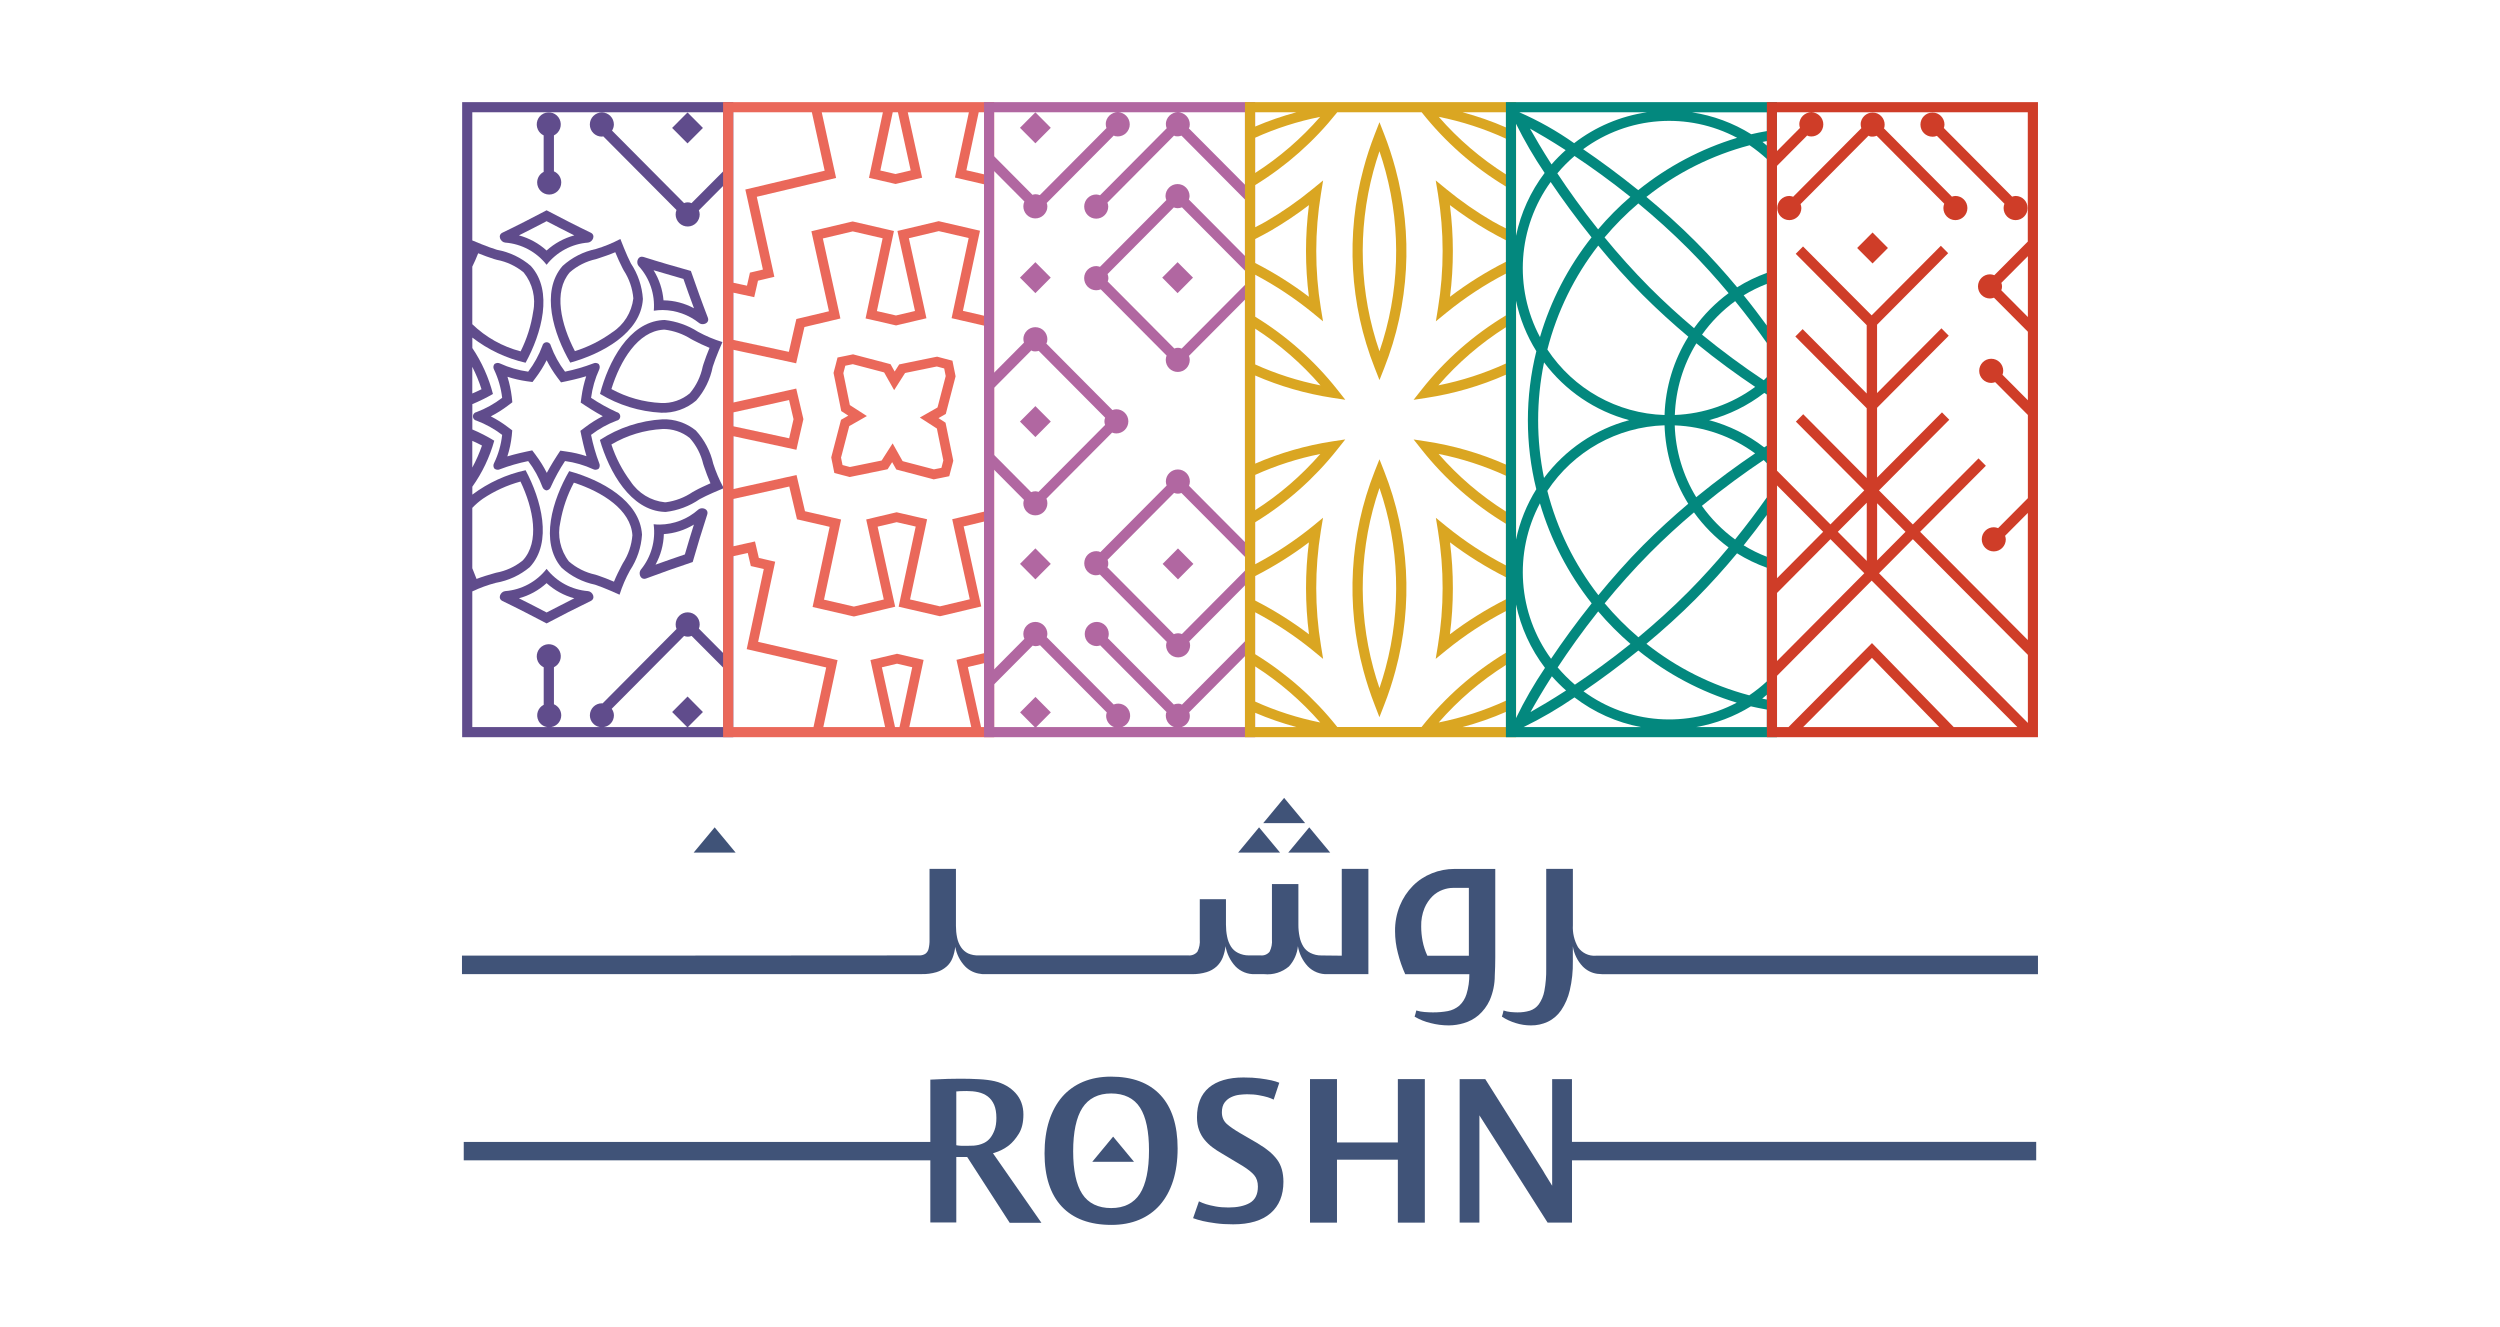 <svg width="633" height="336" viewBox="0 0 633 336" fill="none" xmlns="http://www.w3.org/2000/svg">
<g clip-path="url(#clip0_176_848)">
<path d="M362.55 221.125C360.744 221.843 359.106 222.919 357.738 224.299C356.324 225.735 355.214 227.429 354.451 229.291C353.61 231.355 353.195 233.565 353.228 235.808C353.228 237.67 353.475 239.521 353.946 241.327C354.406 243.167 355.023 244.95 355.797 246.666H372.04C372.051 248.394 371.815 250.099 371.311 251.737C370.963 252.858 370.335 253.868 369.471 254.653C368.641 255.337 367.654 255.809 366.599 256.01C365.343 256.235 364.053 256.347 362.774 256.336C362.18 256.336 361.496 256.302 360.722 256.246C360.004 256.19 359.286 256.067 358.602 255.853C358.489 256.381 358.355 256.908 358.175 257.413C359.432 258.153 360.789 258.703 362.213 259.039C363.717 259.432 365.276 259.634 366.835 259.634C368.125 259.622 369.393 259.432 370.626 259.062C371.984 258.669 373.251 257.996 374.328 257.087C375.551 256.033 376.527 254.72 377.2 253.251C378.041 251.288 378.479 249.168 378.479 247.037C378.523 246.307 378.546 245.567 378.568 244.816C378.591 244.053 378.602 243.268 378.602 242.471V220.014H368.271C366.308 220.014 364.356 220.384 362.539 221.125M371.916 241.989H361.406C360.856 240.811 360.452 239.566 360.206 238.298C359.97 237.076 359.847 235.842 359.847 234.608C359.802 233.004 360.082 231.4 360.688 229.919C361.159 228.797 361.855 227.777 362.718 226.913C363.459 226.195 364.345 225.645 365.309 225.297C366.128 224.995 366.981 224.826 367.845 224.815H371.916V241.989Z" fill="#405378"/>
<path d="M318.793 209.481L313.498 215.875H324.11L318.793 209.481Z" fill="#405378"/>
<path d="M336.807 215.875L331.502 209.481L326.185 215.875H336.807Z" fill="#405378"/>
<path d="M180.954 209.481L175.637 215.875H186.26L180.954 209.481Z" fill="#405378"/>
<path d="M325.141 202.022L319.846 208.416H330.458L325.141 202.022Z" fill="#405378"/>
<path d="M339.735 220.003V241.978L334.541 241.921C333.588 241.933 332.646 241.708 331.793 241.282C331.064 240.923 330.436 240.362 330.01 239.667C329.55 238.904 329.224 238.074 329.056 237.199C328.843 236.178 328.742 235.146 328.753 234.103V223.839H322.057V237.827C322.157 238.915 321.944 240.003 321.462 240.979C320.912 241.652 320.06 242 319.196 241.91H316.212C315.259 241.921 314.317 241.697 313.464 241.271C312.724 240.912 312.107 240.351 311.669 239.656C311.209 238.893 310.884 238.063 310.716 237.188C310.503 236.167 310.413 235.135 310.413 234.092V227.676H303.784V237.816C303.885 238.904 303.671 240.003 303.189 240.968C302.617 241.652 301.742 242 300.867 241.91H247.899C246.946 241.955 245.992 241.787 245.117 241.405C244.399 241.047 243.782 240.508 243.334 239.835C242.851 239.106 242.515 238.287 242.346 237.435C242.133 236.436 242.044 235.438 242.044 234.417V219.992H235.358V237.928C235.381 238.713 235.302 239.499 235.111 240.273C234.999 240.744 234.73 241.17 234.337 241.473C233.934 241.742 233.451 241.888 232.969 241.91C232.408 241.944 116.971 241.966 116.971 241.966V246.644H233.328C234.607 246.678 235.897 246.509 237.119 246.15C238.05 245.87 238.925 245.388 239.654 244.748C240.339 244.154 240.855 243.402 241.18 242.561C241.528 241.663 241.763 240.71 241.864 239.745C242.201 241.607 243.076 243.335 244.377 244.703C245.42 245.758 246.789 246.42 248.258 246.577C248.494 246.633 248.729 246.655 248.976 246.655H301.753C303.032 246.678 304.3 246.509 305.522 246.139C306.464 245.859 307.328 245.365 308.057 244.703C308.719 244.075 309.235 243.324 309.583 242.482C309.953 241.551 310.2 240.564 310.301 239.577C310.626 241.473 311.49 243.223 312.78 244.647C314.092 246.016 315.932 246.745 317.828 246.655H320.093C322.359 246.891 324.614 246.184 326.364 244.703C327.643 243.29 328.45 241.484 328.63 239.577C328.955 241.473 329.808 243.223 331.109 244.647C332.421 246.016 334.261 246.745 336.145 246.655H346.477V219.992H339.724L339.735 220.003Z" fill="#405378"/>
<path d="M404.043 241.989C402.282 242.113 400.588 241.305 399.568 239.858C398.592 238.153 398.143 236.201 398.255 234.238V220.003H391.502V245.287C391.536 247.183 391.379 249.067 391.031 250.929C390.807 252.141 390.325 253.285 389.618 254.295C389.057 255.057 388.261 255.618 387.352 255.91C386.331 256.213 385.277 256.347 384.222 256.336C383.74 256.336 383.168 256.303 382.517 256.246C381.889 256.19 381.283 256.056 380.689 255.854C380.599 256.381 380.453 256.908 380.274 257.413C381.362 258.12 382.54 258.669 383.774 259.04C385.008 259.432 386.32 259.634 387.621 259.634C389.102 259.657 390.571 259.331 391.917 258.703C393.275 258.052 394.43 257.043 395.283 255.798C396.315 254.261 397.055 252.556 397.47 250.75C398.031 248.349 398.289 245.893 398.244 243.425V239.589C398.536 241.485 399.388 243.257 400.701 244.659C401.688 245.691 402.989 246.364 404.402 246.566C404.84 246.622 405.277 246.656 405.715 246.667H516.014V241.978H404.043V241.989Z" fill="#405378"/>
<path d="M294.271 70.298L298.164 66.383L302.067 70.298L298.164 74.224L294.271 70.298Z" fill="#B167A1"/>
<path d="M258.253 70.298L262.156 66.383L266.049 70.298L262.156 74.224L258.253 70.298Z" fill="#B167A1"/>
<path d="M258.253 32.36L262.156 28.434L266.06 32.36L262.156 36.286L258.253 32.36Z" fill="#B167A1"/>
<path d="M258.253 106.742L262.156 102.827L266.06 106.742L262.156 110.668L258.253 106.742Z" fill="#B167A1"/>
<path d="M294.373 142.783L298.265 138.857L302.169 142.783L298.265 146.698L294.373 142.783Z" fill="#B167A1"/>
<path d="M258.264 142.773L262.156 138.847L266.06 142.773L262.156 146.699L258.264 142.773Z" fill="#B167A1"/>
<path d="M454.028 49.815C453.725 49.703 453.389 49.624 453.052 49.613C451.369 49.613 450.012 50.981 450.012 52.675C450.012 54.369 451.369 55.737 453.052 55.737C454.735 55.737 456.103 54.369 456.103 52.675C456.092 52.339 456.025 51.991 455.901 51.666L473.097 34.368C473.232 34.447 473.378 34.503 473.524 34.548C474.073 34.66 474.657 34.593 475.173 34.38L492.279 51.576C492.144 51.935 492.066 52.305 492.066 52.675C492.066 54.369 493.423 55.737 495.106 55.737C496.788 55.737 498.146 54.369 498.146 52.675C498.146 50.981 496.788 49.613 495.106 49.613C494.803 49.624 494.5 49.691 494.22 49.792L477.001 32.484C477.057 32.394 477.091 32.293 477.136 32.192C477.472 30.532 476.429 28.906 474.78 28.558C473.131 28.21 471.516 29.276 471.168 30.925C471.078 31.441 471.123 31.957 471.291 32.45L454.028 49.815Z" fill="#CF3D28"/>
<path d="M489.306 34.627C489.688 34.627 490.069 34.548 490.428 34.402L507.523 51.587C507.388 51.935 507.31 52.305 507.31 52.675C507.31 54.369 508.667 55.737 510.35 55.737C512.032 55.737 513.39 54.369 513.39 52.675C513.39 50.981 512.032 49.613 510.35 49.613C510.047 49.635 509.744 49.691 509.464 49.792L492.178 32.417C492.268 32.136 492.335 31.856 492.346 31.553C492.346 29.859 490.989 28.491 489.306 28.491C487.612 28.491 486.255 29.859 486.255 31.553C486.255 33.247 487.612 34.615 489.306 34.615V34.627Z" fill="#CF3D28"/>
<path d="M470.226 62.793L474.129 58.867L478.022 62.793L474.129 66.708L470.226 62.793Z" fill="#CF3D28"/>
<path d="M138.395 124.174C138.889 124.107 139.304 123.759 139.461 123.288C140.482 121.011 141.682 118.824 143.062 116.737C145.53 117.074 147.941 117.769 150.207 118.812C150.387 118.902 150.589 118.947 150.802 118.947C151.082 118.947 151.363 118.846 151.587 118.678C151.89 118.274 151.935 117.747 151.722 117.287C150.835 114.954 150.151 112.553 149.658 110.108C151.643 108.582 153.83 107.371 156.164 106.496C156.758 106.384 157.14 105.812 157.027 105.217C156.949 104.78 156.601 104.432 156.164 104.353C153.898 103.321 151.722 102.11 149.658 100.73C149.983 98.251 150.678 95.828 151.722 93.551C151.935 93.091 151.89 92.564 151.587 92.16C151.363 91.992 151.082 91.891 150.802 91.891C150.589 91.891 150.398 91.947 150.207 92.025C147.885 92.912 145.496 93.607 143.062 94.101C141.547 92.104 140.336 89.906 139.472 87.55C139.36 86.955 138.788 86.563 138.205 86.675C137.756 86.753 137.42 87.112 137.33 87.55C136.466 89.906 135.255 92.104 133.74 94.101C131.261 93.764 128.861 93.069 126.595 92.025C126.404 91.947 126.202 91.891 126 91.891C125.72 91.891 125.439 91.992 125.204 92.16C124.89 92.553 124.834 93.102 125.081 93.551C126.157 95.817 126.864 98.24 127.145 100.73C125.159 102.256 122.972 103.467 120.627 104.353C120.044 104.465 119.651 105.038 119.764 105.632C119.842 106.07 120.19 106.417 120.627 106.496C122.972 107.371 125.159 108.593 127.145 110.108C126.875 112.609 126.18 115.043 125.081 117.298C124.845 117.747 124.89 118.285 125.204 118.678C125.439 118.857 125.72 118.947 126.012 118.947C126.213 118.947 126.404 118.902 126.595 118.812C128.917 117.937 131.306 117.242 133.74 116.748C135.255 118.734 136.466 120.944 137.341 123.299C137.509 123.77 137.913 124.107 138.407 124.185M135.692 115.268L134.761 114.034L133.258 114.348C132.899 114.426 130.656 114.898 128.457 115.559C129.018 113.854 129.388 112.116 129.579 110.332L129.702 108.975L128.614 108.156C127.257 107.113 125.798 106.204 124.273 105.419C125.798 104.645 127.257 103.725 128.614 102.693L129.724 101.852L129.579 100.472C129.366 98.756 129.007 97.051 128.491 95.402C130.095 95.918 131.732 96.299 133.404 96.535L134.828 96.726L135.692 95.581C136.724 94.202 137.633 92.743 138.407 91.207C139.181 92.743 140.089 94.202 141.121 95.581L142.052 96.815L143.555 96.501C143.914 96.423 146.214 95.94 148.424 95.267C147.885 96.939 147.481 98.655 147.246 100.394L147.033 101.93L148.323 102.783C148.626 102.985 150.589 104.275 152.63 105.374C151.071 106.159 149.59 107.09 148.188 108.156L146.954 109.087L147.268 110.613C147.347 110.972 147.829 113.282 148.491 115.503C146.831 114.954 145.126 114.561 143.398 114.325L141.873 114.101L141.02 115.402C140.818 115.705 139.54 117.679 138.452 119.732C137.666 118.162 136.735 116.67 135.681 115.268" fill="#604C8C"/>
<path d="M144.376 91.823C152.397 89.603 162.279 84.319 162.784 75.693C162.571 72.474 161.528 69.367 159.733 66.686C158.667 64.655 157.074 60.505 157.074 60.505C155.089 61.559 153.014 62.412 150.871 63.051C147.73 63.702 144.814 65.194 142.436 67.347C136.793 73.876 140.181 84.588 144.388 91.812M150.927 65.609L151.612 65.384C152.913 64.958 154.349 64.476 155.784 63.859C156.334 65.183 157.018 66.753 157.59 67.83L157.916 68.447C159.307 70.578 160.148 73.012 160.361 75.547C159.935 79.103 157.949 82.289 154.943 84.196C152.094 86.26 148.919 87.853 145.565 88.907C142.043 82.154 140.069 73.82 144.275 68.951C146.171 67.291 148.459 66.147 150.927 65.609Z" fill="#604C8C"/>
<path d="M168.29 81.021C168.111 81.021 167.931 81.032 167.763 81.043C159.182 81.638 154.044 91.632 151.924 99.731C156.613 102.569 161.93 104.207 167.404 104.499C170.634 104.622 173.809 103.523 176.277 101.414C178.397 98.991 179.844 96.041 180.461 92.878C181.134 90.668 182.917 86.607 182.917 86.607C180.775 85.957 178.711 85.082 176.737 84.005C174.19 82.367 171.296 81.358 168.29 81.021ZM178.128 92.16L177.926 92.822C177.421 95.312 176.299 97.645 174.661 99.586C172.631 101.279 170.04 102.166 167.404 102.042C162.984 101.829 158.688 100.629 154.807 98.509C157.073 91.229 161.526 83.938 167.92 83.478C168.043 83.466 168.167 83.466 168.29 83.466C170.668 83.758 172.956 84.566 174.976 85.844L175.626 86.192C176.838 86.82 178.206 87.493 179.653 88.077C179.115 89.4 178.487 91.004 178.128 92.16Z" fill="#604C8C"/>
<path d="M148.896 61.425C150.074 61.29 150.904 59.551 149.569 58.912C145.811 57.106 142.099 55.188 138.397 53.247C134.706 55.188 130.993 57.106 127.224 58.912C125.901 59.551 126.72 61.301 127.909 61.425C132.037 61.739 135.839 63.78 138.397 67.044C140.966 63.78 144.768 61.739 148.896 61.425ZM131.397 59.596C133.876 58.362 136.254 57.128 138.397 56.007C140.461 57.083 142.873 58.328 145.408 59.596C142.805 60.303 140.405 61.615 138.397 63.432C136.4 61.615 134 60.303 131.397 59.596Z" fill="#604C8C"/>
<path d="M149.569 152.173C150.904 151.533 150.085 149.795 148.896 149.671C144.768 149.346 140.966 147.315 138.397 144.04C135.839 147.315 132.037 149.346 127.909 149.671C126.72 149.795 125.901 151.533 127.224 152.173C130.993 153.99 134.706 155.908 138.397 157.849C142.099 155.897 145.811 153.99 149.569 152.173ZM138.397 147.652C140.405 149.469 142.805 150.793 145.408 151.488C142.929 152.733 140.551 153.956 138.397 155.078C136.333 153.99 133.921 152.745 131.397 151.488C134 150.793 136.4 149.469 138.397 147.652Z" fill="#604C8C"/>
<path d="M162.256 144.241C161.617 145.072 162.066 146.563 163.109 146.563C163.277 146.563 163.434 146.53 163.591 146.474C167.495 145.004 171.443 143.636 175.392 142.301C176.558 138.274 177.759 134.258 179.071 130.276C179.396 129.289 178.589 128.694 177.77 128.694C177.422 128.694 177.074 128.807 176.805 129.031C174.102 131.431 170.647 132.777 167.046 132.822C166.53 132.822 166.014 132.8 165.498 132.733C166.059 136.861 164.881 141.033 162.256 144.241ZM168.089 135.234C170.782 135.055 173.384 134.224 175.695 132.822C174.853 135.481 174.091 138.05 173.406 140.383C171.208 141.134 168.639 142.009 165.981 142.974C167.282 140.596 168.011 137.949 168.089 135.234Z" fill="#604C8C"/>
<path d="M165.541 78.677C166.293 78.553 167.056 78.497 167.818 78.497C171.161 78.542 174.403 79.709 177.028 81.795C177.286 81.986 177.6 82.087 177.925 82.076C178.778 82.076 179.619 81.436 179.226 80.427C177.712 76.523 176.31 72.563 174.93 68.604C170.914 67.482 166.899 66.327 162.928 65.059C162.793 65.014 162.647 64.992 162.501 64.992C161.413 64.992 161.01 66.551 161.705 67.359C164.498 70.421 165.889 74.526 165.541 78.677ZM173.046 70.623C173.809 72.821 174.717 75.39 175.715 78.049C173.337 76.77 170.69 76.074 167.998 76.041C167.774 73.337 166.921 70.724 165.485 68.424C168.144 69.221 170.713 69.961 173.046 70.623Z" fill="#604C8C"/>
<path d="M142.22 143.771C144.609 145.913 147.526 147.394 150.666 148.044C152.843 148.74 156.87 150.579 156.87 150.579C157.543 148.437 158.44 146.362 159.528 144.399C161.3 141.707 162.355 138.611 162.557 135.38C162.041 126.765 152.147 121.493 144.115 119.294C139.931 126.518 136.566 137.253 142.22 143.771ZM160.123 135.526C159.921 138.05 159.091 140.484 157.711 142.604L157.363 143.255C156.735 144.466 156.039 145.835 155.456 147.282C154.144 146.721 152.551 146.081 151.407 145.711L150.734 145.498C148.266 144.971 145.966 143.815 144.048 142.155C141.861 139.317 141.076 135.649 141.883 132.172C142.489 128.683 143.644 125.318 145.305 122.211C152.517 124.544 159.73 129.098 160.123 135.537V135.526Z" fill="#604C8C"/>
<path d="M170.175 32.394L174.078 28.468L177.982 32.394L174.078 36.309L170.175 32.394Z" fill="#604C8C"/>
<path d="M185.666 25.855H117.016V186.665H185.666V25.855ZM119.585 67.516C120.089 66.461 120.617 65.339 121.077 64.128C122.4 64.655 124.004 65.261 125.16 65.609L125.833 65.799C128.312 66.27 130.645 67.37 132.597 68.985C134.84 71.767 135.726 75.424 134.997 78.923C134.481 82.423 133.404 85.811 131.823 88.963C127.224 87.763 123.006 85.396 119.585 82.087V67.516ZM119.585 92.878C120.516 94.706 121.301 96.602 121.918 98.554C121.144 98.957 120.359 99.294 119.585 99.63V92.878ZM119.585 128.594C120.392 127.741 121.29 126.967 122.254 126.283C125.171 124.331 128.401 122.85 131.789 121.93C135.064 128.807 136.736 137.197 132.361 141.908C130.398 143.501 128.076 144.567 125.597 145.016L124.89 145.218C123.578 145.588 122.12 146.025 120.661 146.586C120.336 145.7 119.955 144.758 119.585 143.871V128.594ZM119.585 111.622C120.403 111.992 121.222 112.362 122.041 112.811C121.379 114.729 120.561 116.591 119.585 118.386V111.622ZM119.585 149.749C121.503 148.841 123.499 148.112 125.552 147.573C128.715 147.024 131.677 145.655 134.145 143.591C140.011 137.276 137.016 126.44 133.079 119.059C128.199 120.125 123.6 122.233 119.596 125.24V123.232C122.109 119.709 123.982 115.761 125.148 111.588C123.365 110.5 121.514 109.547 119.596 108.739V102.323C121.391 101.582 123.129 100.73 124.812 99.754C123.746 95.603 121.985 91.677 119.596 88.122V85.474C123.578 88.548 128.188 90.724 133.079 91.846C137.095 84.51 140.202 73.696 134.391 67.325C131.957 65.227 129.007 63.825 125.844 63.253C123.656 62.614 119.641 60.897 119.585 60.875V28.434H183.097V43.398L175.099 51.43C174.493 51.172 173.809 51.161 173.203 51.419L154.964 33.067C155.256 32.618 155.424 32.08 155.435 31.53C155.435 29.837 154.078 28.468 152.395 28.468C150.701 28.468 149.344 29.837 149.344 31.53C149.344 33.224 150.701 34.593 152.395 34.593C152.507 34.57 152.631 34.548 152.743 34.525L171.285 53.169C170.668 54.739 171.431 56.511 173.001 57.139C174.561 57.756 176.333 56.994 176.95 55.412C177.084 55.053 177.163 54.672 177.163 54.29C177.152 53.931 177.084 53.584 176.95 53.258L183.097 47.078V123.31C182.087 121.426 181.257 119.451 180.595 117.41C179.889 114.269 178.363 111.364 176.187 108.997C173.798 107.068 170.803 106.069 167.752 106.17C162.098 106.496 156.635 108.302 151.89 111.397C154.224 119.429 159.653 129.267 168.245 129.614C168.357 129.614 168.458 129.626 168.559 129.626C171.644 129.267 174.594 128.156 177.152 126.395C178.946 125.397 182.413 123.95 183.108 123.669V165.353L176.961 159.183C177.084 158.847 177.152 158.499 177.163 158.14C177.185 156.457 175.839 155.066 174.157 155.044C172.474 155.021 171.094 156.379 171.072 158.073C171.072 158.488 171.139 158.891 171.296 159.262L152.563 178.107C152.507 178.107 152.451 178.073 152.395 178.073C150.713 178.073 149.355 179.441 149.355 181.135C149.367 182.594 150.41 183.839 151.846 184.085H139.607C141.043 183.839 142.098 182.594 142.109 181.135C142.109 179.901 141.38 178.802 140.258 178.32V168.942C141.772 168.213 142.423 166.385 141.705 164.859C140.976 163.333 139.159 162.683 137.644 163.412C136.13 164.141 135.48 165.97 136.197 167.495C136.512 168.134 137.027 168.65 137.667 168.953V178.454C136.197 179.195 135.592 180.989 136.332 182.47C136.758 183.334 137.566 183.928 138.508 184.085H119.585V149.749ZM179.889 122.368C178.576 122.951 177.028 123.658 175.974 124.252L175.368 124.589C173.327 125.969 171.005 126.855 168.559 127.18C168.492 127.18 168.413 127.18 168.346 127.18C164.801 126.821 161.605 124.869 159.653 121.886C157.544 119.048 155.906 115.896 154.807 112.542C158.744 110.208 163.186 108.874 167.752 108.627C170.242 108.537 172.676 109.333 174.628 110.893C176.31 112.766 177.488 115.054 178.06 117.511L178.296 118.218C178.745 119.519 179.261 120.955 179.889 122.379M174.19 184.085L177.982 180.283L174.089 176.357L170.186 180.283L173.977 184.085H152.956C154.392 183.839 155.435 182.605 155.446 181.135C155.435 180.53 155.244 179.946 154.885 179.464L173.214 161.023C173.82 161.281 174.516 161.27 175.11 161.012L183.108 169.043V184.085H174.19Z" fill="#604C8C"/>
<path d="M137.656 34.279V43.522C136.657 44.026 136.018 45.058 136.007 46.191C136.007 47.885 137.375 49.265 139.058 49.265C140.74 49.265 142.109 47.896 142.109 46.203C142.109 44.969 141.38 43.858 140.258 43.387V34.279C141.772 33.55 142.412 31.721 141.694 30.195C140.976 28.67 139.159 28.019 137.633 28.748C136.119 29.466 135.48 31.295 136.197 32.82C136.5 33.46 137.016 33.987 137.656 34.279Z" fill="#604C8C"/>
<path d="M251.724 167.316V25.855H183.086V186.665H251.724V167.316ZM249.167 184.085H248.404L245.14 169.234L245.072 168.897L245.398 168.808L249.167 167.921V184.085ZM244.848 166.429L242.178 167.069L242.773 169.761L245.914 184.085H230.243L233.283 169.783L233.855 167.091L231.185 166.474L227.125 165.532L223.064 166.497L220.394 167.125L220.978 169.817L224.107 184.085H208.47L211.499 169.851L212.071 167.147L209.401 166.53L191.959 162.515L195.705 144.915L196.277 142.223L193.608 141.606L192.138 141.269L191.79 139.777L191.162 137.096L188.481 137.691L185.654 138.319V126.339L199.508 123.265L199.844 123.187L199.923 123.523L201.448 130.007L201.796 131.488L203.277 131.824L209.727 133.316L210.063 133.395L209.996 133.731L206.249 151.331L205.745 153.687L208.089 154.225L215.661 155.975L216.21 156.098L216.76 155.975L224.32 154.18L226.665 153.619L226.138 151.264L222.29 133.686L222.212 133.361L222.548 133.271L227.035 132.217L231.522 133.249L231.858 133.327L231.78 133.664L228.033 151.252L227.54 153.619L229.873 154.158L237.445 155.908L237.994 156.031L238.555 155.908L246.104 154.113L248.449 153.552L247.922 151.196L244.074 133.619L243.996 133.282L244.332 133.215L249.178 132.06V165.386L244.848 166.407V166.429ZM227.753 184.085H226.609L223.367 169.301L223.288 168.965L223.625 168.886L227.125 168.045L230.636 168.864L230.972 168.931L230.905 169.267L227.753 184.085ZM185.654 140.832L189.008 140.091L189.334 140.013L189.412 140.349L189.76 141.83L190.108 143.322L191.588 143.658L193.058 143.995L193.394 144.073L193.316 144.41L189.569 161.999L189.065 164.365L191.409 164.904L208.852 168.92L209.188 168.998L209.121 169.335L205.98 184.085H185.654V140.832ZM198.969 113.304L201.65 113.888L202.256 111.196L203.423 106.125L202.234 101.066L201.605 98.385L198.924 98.98L185.666 101.919V88.559L198.902 91.408L201.583 91.992L202.2 89.299L203.681 82.805L210.119 81.279L212.789 80.64L212.206 77.948L208.347 60.381L215.919 58.587L223.479 60.336L219.733 77.925L219.16 80.629L221.841 81.234L226.878 82.401L231.903 81.212L234.573 80.584L233.99 77.891L230.131 60.314L237.691 58.519L245.263 60.269L241.517 77.869L240.944 80.561L243.614 81.178L249.178 82.457V129.547L243.76 130.837L241.101 131.465L241.685 134.157L245.544 151.735L237.983 153.53L230.423 151.78L234.169 134.18L234.741 131.476L232.072 130.871L227.024 129.704L221.987 130.893L219.318 131.532L219.912 134.225L223.771 151.791L216.21 153.586L208.639 151.836L212.385 134.247L212.957 131.544L210.288 130.927L203.826 129.446L202.312 122.962L201.684 120.282L199.003 120.865L185.677 123.826V110.444L198.981 113.304H198.969ZM185.654 107.931V104.42L199.452 101.369L199.788 101.291L199.867 101.627L200.921 106.137L199.889 110.646L199.822 110.982L199.485 110.904L185.666 107.931H185.654ZM249.167 79.944L244.153 78.778L243.816 78.71L243.883 78.374L247.63 60.774L248.135 58.418L245.802 57.88L238.23 56.13L237.68 55.995L237.119 56.13L229.57 57.925L227.226 58.474L227.742 60.841L231.6 78.407L231.668 78.744L231.342 78.823L226.856 79.877L222.369 78.845L222.032 78.766L222.099 78.441L225.846 60.841L226.351 58.486L224.018 57.947L216.446 56.197L215.896 56.074L215.335 56.197L207.786 57.992L205.442 58.553L205.958 60.908L209.816 78.475L209.884 78.811L209.558 78.89L203.109 80.427L201.639 80.774L201.291 82.266L199.811 88.761L199.732 89.086L199.407 89.019L185.654 86.058V74.1L188.279 74.661L190.971 75.244L191.588 72.552L191.925 71.071L193.394 70.724L196.064 70.084L195.481 67.403L191.622 49.826L209.031 45.698L211.701 45.059L211.106 42.366L208.067 28.446H223.546L220.596 42.333L220.024 45.036L222.694 45.642L226.755 46.584L230.815 45.619L233.485 44.991L232.89 42.288L229.851 28.446H245.319L242.369 42.265L241.797 44.958L244.478 45.575L249.167 46.663V79.955V79.944ZM189.244 50.342L193.092 67.919L193.17 68.245L192.834 68.334L191.364 68.682L189.883 69.03L189.547 70.522L189.21 72.002L189.132 72.339L188.795 72.26L185.654 71.587V28.434H205.565L208.728 42.882L208.807 43.219L208.47 43.297L191.061 47.437L188.717 47.986L189.244 50.353V50.342ZM226.048 28.434H227.36L230.512 42.815L230.58 43.14L230.254 43.23L226.743 44.06L223.232 43.252L222.907 43.174L222.974 42.837L226.037 28.446L226.048 28.434ZM245.016 43.185L244.691 43.107L244.758 42.77L247.809 28.434H249.167V44.139L245.016 43.185Z" fill="#EA685A"/>
<path d="M210.848 117.747L211.252 119.755L213.226 120.282L214.404 120.585L215.145 120.787L215.885 120.63L223.389 119.093L224.747 118.812L225.487 117.646L225.891 117.018L226.261 117.668L226.945 118.88L228.269 119.228L235.683 121.179L236.413 121.381L237.164 121.224L238.353 120.989L240.35 120.574L240.866 118.599L241.18 117.41L241.371 116.67L241.225 115.918L239.688 108.38L239.408 107.023L238.252 106.272L237.624 105.868L238.275 105.498L239.475 104.813L239.823 103.467L241.763 96.019L241.954 95.29L241.808 94.538L241.561 93.338L241.158 91.33L239.183 90.814L238.005 90.5L237.276 90.309L236.525 90.455L229.02 91.992L227.674 92.272L226.934 93.439L226.53 94.067L226.16 93.416L225.487 92.216L224.152 91.857L216.738 89.917L215.997 89.715L215.257 89.872L214.057 90.119L212.06 90.522L211.555 92.508L211.241 93.686L211.05 94.426L211.207 95.178L212.733 102.727L213.002 104.084L214.169 104.836L214.786 105.24L214.146 105.61L212.946 106.294L212.598 107.629L210.658 115.077L210.467 115.817L210.613 116.569L210.86 117.769L210.848 117.747ZM213.002 115.683L214.943 108.235L215.032 107.887L215.335 107.719L215.986 107.348L219.497 105.341L216.098 103.153L215.47 102.749L215.178 102.559L215.111 102.211L213.574 94.673L213.541 94.482L213.585 94.291L213.9 93.103L214.034 92.598L214.539 92.497L215.739 92.25L215.93 92.205L216.121 92.261L223.524 94.202L223.86 94.303L224.04 94.606L224.399 95.256L226.396 98.79L228.572 95.368L228.976 94.74L229.166 94.448L229.503 94.37L237.007 92.833L237.198 92.8L237.389 92.844L239.071 93.293L239.172 93.809L239.408 95.009L239.452 95.2L239.408 95.391L237.467 102.839L237.366 103.176L237.063 103.355L236.413 103.725L232.902 105.722L236.3 107.909L236.917 108.313L237.22 108.504L237.288 108.852L238.813 116.39L238.858 116.58L238.802 116.771L238.499 117.96L238.364 118.465L237.86 118.566L236.659 118.801L236.48 118.846L236.289 118.79L228.875 116.849L228.538 116.748L228.37 116.446L228 115.795L226.014 112.262L223.827 115.672L223.434 116.3L223.232 116.603L222.896 116.67L215.391 118.207L215.201 118.24L215.01 118.196L213.327 117.747L213.226 117.242L212.98 116.031L212.946 115.84L212.991 115.649L213.002 115.683Z" fill="#EA685A"/>
<path d="M249.155 186.665H317.794V25.855H249.155V186.665ZM279.812 107.595L262.952 124.544C262.694 124.454 262.436 124.41 262.167 124.387C261.797 124.387 261.427 124.466 261.079 124.611L251.724 115.2V98.183L261.113 88.739C261.247 88.817 261.404 88.884 261.55 88.929C262.032 89.019 262.537 88.985 263.008 88.84L279.823 105.755C279.576 106.338 279.576 107.012 279.812 107.595ZM251.724 173.272L261.472 163.468C261.696 163.547 261.943 163.591 262.178 163.614C262.571 163.614 262.964 163.524 263.334 163.378L280.238 180.384C280.148 180.653 280.081 180.945 280.07 181.236C280.07 182.504 280.855 183.637 282.033 184.085H262.391L266.071 180.373L262.178 176.458L258.286 180.373L261.965 184.085H251.724V173.272ZM315.236 184.085H299.218C300.227 183.749 300.99 182.908 301.214 181.864C301.315 181.348 301.271 180.832 301.102 180.339L315.225 166.138V184.074L315.236 184.085ZM280.44 141.729L297.277 124.802C297.872 125.06 298.545 125.071 299.139 124.825L315.236 141.011V144.477L299.263 160.54C298.96 160.417 298.634 160.35 298.309 160.338C297.928 160.338 297.558 160.428 297.21 160.563L280.395 143.647C280.451 143.524 280.519 143.389 280.563 143.255C280.664 142.739 280.62 142.223 280.44 141.729ZM280.44 69.389L297.21 52.518C297.513 52.641 297.849 52.709 298.175 52.72C298.545 52.72 298.926 52.641 299.274 52.495L315.236 68.547V72.126L299.195 88.256C298.601 87.998 297.939 87.987 297.344 88.245L280.474 71.284C280.575 71.015 280.631 70.724 280.653 70.443C280.642 70.073 280.563 69.725 280.44 69.389ZM298.859 28.479C297.21 28.143 295.595 29.197 295.247 30.857C295.146 31.396 295.202 31.957 295.404 32.473L278.533 49.444C278.219 49.321 277.894 49.254 277.557 49.242C275.875 49.242 274.517 50.611 274.517 52.305C274.517 53.999 275.875 55.367 277.557 55.367C279.24 55.367 280.608 53.999 280.608 52.305C280.597 51.957 280.53 51.621 280.406 51.295L297.266 34.335C297.378 34.391 297.49 34.436 297.602 34.481C298.118 34.57 298.657 34.525 299.15 34.346L315.214 50.51V64.801L301.024 50.532C301.125 50.252 301.181 49.96 301.203 49.658C301.192 47.964 299.823 46.595 298.141 46.606C296.47 46.606 295.112 47.975 295.101 49.658C295.112 50.005 295.191 50.342 295.314 50.667L278.511 67.56C278.219 67.448 277.905 67.392 277.591 67.37C275.908 67.358 274.529 68.704 274.506 70.398C274.495 72.092 275.841 73.483 277.524 73.494C277.927 73.494 278.331 73.427 278.713 73.27L295.381 90.028C295.247 90.376 295.168 90.746 295.168 91.117C295.168 92.81 296.526 94.179 298.208 94.179C299.891 94.179 301.248 92.81 301.248 91.117C301.248 90.769 301.17 90.432 301.046 90.107L315.214 75.872V137.253L301.057 123.019C301.203 122.671 301.271 122.301 301.282 121.93C301.282 120.237 299.913 118.868 298.231 118.868C296.548 118.868 295.191 120.237 295.191 121.93C295.202 122.267 295.269 122.615 295.393 122.929L278.612 139.8C278.488 139.732 278.342 139.665 278.197 139.62C276.548 139.272 274.932 140.327 274.596 141.987C274.248 143.636 275.303 145.262 276.94 145.61C277.456 145.7 277.995 145.666 278.488 145.476L295.426 162.515C295.325 162.795 295.269 163.087 295.247 163.39C295.247 165.083 296.615 166.452 298.298 166.452C299.981 166.452 301.338 165.083 301.338 163.39C301.327 163.042 301.259 162.694 301.136 162.38L315.225 148.213V162.369L299.274 178.41C299.139 178.331 298.993 178.275 298.848 178.219C298.298 178.118 297.737 178.174 297.21 178.387L280.53 161.617C280.664 161.27 280.743 160.899 280.743 160.529C280.743 158.835 279.386 157.467 277.703 157.467C276.02 157.467 274.652 158.835 274.652 160.529C274.652 162.223 276.009 163.591 277.692 163.591C277.995 163.569 278.298 163.513 278.578 163.412L295.37 180.294C295.314 180.384 295.28 180.485 295.236 180.586C294.944 182.089 295.796 183.569 297.232 184.063H284.175C285.746 183.48 286.542 181.73 285.97 180.148C285.387 178.567 283.648 177.759 282.078 178.342C282.044 178.353 282.01 178.365 281.977 178.376L265.039 161.348C265.128 161.079 265.185 160.798 265.196 160.518C265.196 158.824 263.827 157.467 262.145 157.467C260.462 157.478 259.116 158.835 259.105 160.518C259.105 160.955 259.206 161.382 259.374 161.763L251.701 169.492V118.935L259.273 126.563C259.172 126.832 259.127 127.124 259.105 127.427C259.105 129.121 260.462 130.489 262.145 130.489C263.827 130.489 265.196 129.132 265.196 127.438C265.196 127.023 265.117 126.619 264.96 126.238L281.584 109.535C281.921 109.67 282.291 109.749 282.65 109.749C284.332 109.749 285.701 108.38 285.701 106.686C285.701 104.992 284.332 103.624 282.65 103.624C282.313 103.635 281.977 103.702 281.663 103.826L264.938 87C265.016 86.854 265.072 86.697 265.128 86.529C265.476 84.88 264.422 83.253 262.773 82.906C261.135 82.558 259.52 83.612 259.172 85.272C259.082 85.766 259.116 86.282 259.273 86.753L251.701 94.37V43.309L259.374 51.015C258.69 52.563 259.385 54.369 260.933 55.053C262.47 55.726 264.265 55.019 264.938 53.471C265.117 53.09 265.196 52.664 265.196 52.237C265.185 51.946 265.128 51.666 265.027 51.396L281.999 34.324C282.123 34.391 282.246 34.436 282.381 34.481C284.03 34.828 285.634 33.774 285.993 32.114C286.329 30.454 285.275 28.838 283.637 28.479C281.988 28.132 280.373 29.197 280.025 30.846C279.935 31.373 279.98 31.923 280.16 32.428L263.278 49.4C262.919 49.254 262.537 49.175 262.156 49.175C261.909 49.186 261.662 49.242 261.427 49.332L251.701 39.551V28.434H315.214V46.764L301.024 32.506C301.091 32.383 301.147 32.248 301.192 32.114C301.54 30.465 300.485 28.838 298.836 28.491" fill="#B167A1"/>
<path d="M315.226 186.665H383.875V25.855H315.226V186.665ZM381.307 32.26C377.751 30.712 374.094 29.433 370.347 28.434H381.307V32.26ZM367.117 51.935C370.201 54.279 373.41 56.433 376.764 58.373C378.244 59.237 379.77 60.045 381.307 60.83V66.282C376.326 68.794 371.581 71.756 367.139 75.143C368.115 67.426 368.104 59.641 367.117 51.935ZM378.054 56.119C373.881 53.696 369.921 50.936 366.186 47.874L363.527 45.687L364.088 49.086C365.658 58.654 365.67 68.402 364.11 77.97L363.561 81.358L366.219 79.181C370.897 75.379 375.945 72.047 381.307 69.277V79.855C373.118 84.779 365.883 91.139 359.96 98.643L357.919 101.235L361.16 100.741C368.104 99.687 374.879 97.712 381.307 94.874V117.634C374.879 114.796 368.115 112.822 361.183 111.768L357.93 111.274L359.983 113.865C365.916 121.347 373.14 127.696 381.307 132.621V143.165C375.945 140.394 370.897 137.074 366.208 133.271L363.561 131.106L364.11 134.494C365.67 144.073 365.658 153.855 364.077 163.434L363.516 166.833L366.174 164.657C370.875 160.843 375.934 157.512 381.295 154.73V165.274C373.14 170.187 365.939 176.525 360.005 183.996L359.949 184.074H338.602L338.535 183.996C332.736 176.704 325.714 170.49 317.794 165.633V155.021C322.954 157.747 327.834 160.967 332.366 164.657L335.013 166.833L334.463 163.434C332.882 153.844 332.882 144.073 334.43 134.483L334.99 131.095L332.343 133.271C327.811 136.939 322.943 140.159 317.794 142.873V132.25C325.736 127.393 332.769 121.168 338.569 113.854L340.622 111.263L337.368 111.756C330.627 112.788 324.054 114.684 317.794 117.399V95.076C324.054 97.802 330.638 99.698 337.391 100.73L340.633 101.223L338.591 98.632C332.792 91.296 325.747 85.048 317.794 80.18V69.557C322.943 72.283 327.811 75.502 332.332 79.181L334.99 81.358L334.43 77.959C332.882 68.402 332.893 58.643 334.463 49.086L335.013 45.687L332.354 47.863C328.63 50.925 324.659 53.685 320.498 56.108C319.623 56.623 318.703 57.072 317.794 57.543V46.876C325.714 42.019 332.736 35.793 338.524 28.502L338.591 28.423H359.96L360.027 28.502C365.95 35.972 373.152 42.322 381.307 47.235V57.824C380.207 57.263 379.108 56.724 378.054 56.108V56.119ZM381.307 82.85V92.036C375.844 94.538 370.101 96.4 364.211 97.567C369.158 91.846 374.913 86.888 381.307 82.85ZM381.307 120.461V129.525C374.946 125.531 369.192 120.607 364.245 114.931C370.123 116.109 375.855 117.96 381.307 120.461ZM367.139 137.321C371.581 140.697 376.326 143.647 381.307 146.16V151.746C376.315 154.259 371.57 157.22 367.117 160.608C368.115 152.879 368.115 145.049 367.139 137.321ZM381.307 168.37V177.411C375.866 179.913 370.145 181.752 364.279 182.93C369.226 177.265 374.958 172.363 381.307 168.37ZM334.273 182.93C328.597 181.786 323.066 180.014 317.794 177.636V168.729C323.93 172.655 329.472 177.434 334.273 182.919V182.93ZM331.435 160.608C327.138 157.355 322.584 154.494 317.794 152.049V145.868C322.573 143.423 327.138 140.574 331.412 137.332C330.436 145.061 330.447 152.879 331.435 160.608ZM317.794 129.177V120.248C323.089 117.859 328.619 116.086 334.306 114.942C329.505 120.45 323.941 125.251 317.794 129.177ZM317.794 92.272V83.208C323.964 87.179 329.539 92.014 334.34 97.578C328.641 96.434 323.089 94.661 317.794 92.272ZM331.412 75.143C327.138 71.89 322.573 69.03 317.794 66.584V60.538C319.152 59.843 320.486 59.136 321.799 58.385C325.142 56.433 328.35 54.29 331.423 51.935C330.436 59.641 330.436 67.437 331.412 75.143ZM317.794 43.802V34.873C323.066 32.495 328.597 30.723 334.261 29.59C329.472 35.086 323.93 39.876 317.794 43.802ZM364.29 29.579C370.157 30.756 375.866 32.607 381.307 35.109V44.161C374.958 40.157 369.226 35.243 364.29 29.579ZM328.226 28.434C324.671 29.388 321.182 30.599 317.794 32.046V28.434H328.226ZM317.794 180.473C321.193 181.921 324.671 183.121 328.226 184.085H317.794V180.473ZM370.336 184.085C374.083 183.087 377.751 181.808 381.307 180.249V184.085H370.336ZM350.493 34.043L349.281 30.936L348.07 34.043C346.97 36.87 346.017 39.742 345.243 42.669C340.722 59.372 341.721 77.084 348.081 93.169L349.281 96.232L350.493 93.169C356.853 77.084 357.84 59.372 353.319 42.669C352.534 39.742 351.592 36.859 350.493 34.043ZM349.281 88.952C344.211 74.246 343.684 58.362 347.733 43.353C348.182 41.693 348.687 40.011 349.281 38.294C349.853 39.988 350.369 41.682 350.818 43.353C354.867 58.362 354.34 74.246 349.281 88.952ZM349.281 116.288L348.07 119.339C341.71 135.425 340.711 153.148 345.232 169.851C346.017 172.767 346.97 175.661 348.07 178.477L349.27 181.595L350.481 178.477C351.592 175.661 352.534 172.778 353.319 169.851C357.84 153.159 356.842 135.425 350.481 119.339L349.281 116.288ZM350.818 169.178C350.369 170.838 349.853 172.532 349.281 174.225C348.687 172.52 348.193 170.849 347.733 169.178C343.684 154.158 344.211 138.274 349.281 123.568C354.34 138.263 354.867 154.158 350.818 169.166" fill="#DAA622"/>
<path d="M381.295 186.665H449.934V25.855H381.295V186.665ZM444.415 97.959C438.492 102.323 431.403 104.79 424.067 105.071C424.291 98.643 426.164 92.407 429.518 86.933C434.79 91.24 439.872 94.919 444.415 97.959ZM421.464 105.082H421.453C409.484 104.701 398.435 98.531 391.795 88.503C394.24 78.935 398.626 69.972 404.672 62.187C408.138 66.405 411.896 70.634 415.889 74.638C419.748 78.508 423.663 82.031 427.488 85.25C423.775 91.206 421.689 98.049 421.464 105.082ZM427.465 127.55C423.674 130.758 419.782 134.281 415.968 138.128C411.963 142.166 408.194 146.44 404.706 150.692C398.637 142.884 394.229 133.888 391.783 124.286C398.424 114.247 409.484 108.066 421.453 107.685H421.464C421.677 114.729 423.753 121.583 427.465 127.55ZM404.638 58.071C400.555 52.967 397.112 48.11 394.318 43.892C395.642 42.299 397.1 40.841 398.671 39.495C402.888 42.299 407.712 45.754 412.805 49.837C409.877 52.361 407.14 55.12 404.638 58.071ZM392.849 41.637C390.448 37.891 388.62 34.761 387.386 32.551C389.585 33.785 392.703 35.614 396.427 38.014C395.16 39.147 393.959 40.347 392.849 41.626M402.978 60.101C397.055 67.594 392.613 76.164 389.921 85.351C383.258 72.821 384.313 57.566 392.625 46.079C395.552 50.409 399.041 55.199 402.978 60.101ZM390.953 91.756C396.304 98.924 403.898 104.084 412.513 106.383C403.887 108.683 396.293 113.843 390.942 121.022C388.957 111.364 388.968 101.414 390.953 91.756ZM389.91 127.438C392.613 136.648 397.067 145.251 403.012 152.767C399.097 157.68 395.631 162.47 392.726 166.8C384.335 155.313 383.236 140.013 389.91 127.438ZM392.939 171.242C394.06 172.509 395.261 173.709 396.528 174.831C392.815 177.232 389.708 179.06 387.521 180.294C388.743 178.084 390.561 174.966 392.939 171.23M394.408 168.976C397.19 164.758 400.6 159.912 404.661 154.808C407.162 157.747 409.899 160.496 412.827 163.031C407.757 167.114 402.945 170.557 398.76 173.362C397.19 172.027 395.732 170.557 394.397 168.987M406.31 152.756C409.731 148.572 413.556 144.242 417.796 139.968C421.487 136.255 425.233 132.845 428.913 129.738C431.358 133.137 434.319 136.132 437.673 138.611C434.6 142.312 431.212 146.07 427.533 149.794C423.293 154.057 418.996 157.916 414.846 161.359C411.761 158.734 408.912 155.863 406.298 152.756M424.044 107.707C431.369 107.976 438.458 110.444 444.392 114.796C439.917 117.814 434.813 121.538 429.485 125.89C426.131 120.405 424.246 114.134 424.044 107.707ZM428.924 83.085C425.222 79.967 421.442 76.534 417.706 72.799C413.5 68.559 409.686 64.274 406.276 60.112C408.878 57.016 411.739 54.133 414.824 51.508C418.974 54.941 423.248 58.766 427.477 62.995C431.19 66.719 434.588 70.51 437.684 74.223C434.33 76.702 431.369 79.697 428.935 83.085M414.801 48.143C409.922 44.206 405.154 40.706 400.858 37.779C412.232 29.388 427.376 28.266 439.838 34.896C430.73 37.655 422.227 42.153 414.801 48.143ZM416.977 28.434C410.281 29.41 403.943 32.102 398.57 36.253C394.217 33.179 389.574 30.555 384.694 28.434H416.977ZM383.853 31.34C385.984 35.647 388.407 39.798 391.099 43.791C387.543 48.491 385.064 53.931 383.853 59.708V31.34ZM383.853 76.153C384.817 80.673 386.556 84.992 389.001 88.918C386.152 100.393 386.141 112.396 388.99 123.871C386.556 127.786 384.817 132.093 383.853 136.614V76.153ZM383.853 153.047C385.075 158.891 387.577 164.365 391.189 169.099C388.441 173.171 385.984 177.422 383.853 181.831V153.047ZM385.793 184.085C390.258 181.909 394.554 179.397 398.66 176.581C403.595 180.361 409.338 182.941 415.452 184.085H385.793ZM400.948 175.044C405.222 172.128 409.978 168.639 414.824 164.713C422.216 170.681 430.674 175.156 439.748 177.916C427.331 184.478 412.277 183.368 400.948 175.044ZM447.365 184.085H429.518C434.409 183.222 439.087 181.449 443.327 178.847C444.65 179.172 446.008 179.408 447.365 179.666V184.085ZM447.365 177.12C446.972 177.041 446.58 176.985 446.187 176.895C446.602 176.592 446.961 176.222 447.365 175.897V177.12ZM447.365 172.52C445.974 173.81 444.482 174.988 442.912 176.054C433.433 173.541 424.571 169.099 416.876 163.008C421.105 159.497 425.345 155.683 429.372 151.634C433.175 147.798 436.652 143.916 439.816 140.102C442.194 141.583 444.729 142.806 447.365 143.748V172.52ZM447.365 140.977C445.323 140.192 443.36 139.216 441.498 138.083C443.63 135.436 445.548 132.89 447.365 130.388V140.977ZM447.365 125.935C444.987 129.311 442.317 132.89 439.322 136.591C436.08 134.225 433.242 131.353 430.92 128.078C436.54 123.467 441.913 119.586 446.557 116.479C446.838 116.726 447.085 117.029 447.365 117.298V125.935ZM447.365 112.844C447.129 112.99 446.927 113.125 446.692 113.271C442.542 110.074 437.808 107.729 432.749 106.383C437.808 105.037 442.564 102.693 446.714 99.485C446.939 99.63 447.141 99.754 447.365 99.888V112.844ZM447.365 95.48C447.096 95.738 446.86 96.03 446.58 96.277C441.184 92.687 435.968 88.84 430.954 84.734C433.276 81.47 436.114 78.598 439.345 76.243C442.351 79.933 445.009 83.5 447.365 86.843V95.48ZM447.365 82.434C445.548 79.955 443.641 77.42 441.498 74.773C443.36 73.629 445.323 72.664 447.365 71.879V82.434ZM439.849 72.743C436.664 68.918 433.153 65.003 429.316 61.166C425.312 57.139 421.072 53.348 416.865 49.859C424.594 43.735 433.489 39.293 443.001 36.78C444.538 37.834 445.996 38.99 447.365 40.246V69.097C444.74 70.039 442.216 71.262 439.849 72.743ZM447.365 36.87C446.995 36.567 446.647 36.219 446.266 35.939C446.625 35.86 446.995 35.793 447.365 35.726V36.87ZM447.365 33.191C446.041 33.437 444.706 33.662 443.416 33.987C438.84 31.138 433.747 29.253 428.43 28.446H447.365V33.191Z" fill="#03887E"/>
<path d="M447.376 186.665H516.015V25.855H447.376V186.665ZM449.945 122.918L461.622 134.651L449.945 146.395V122.918ZM449.945 150.131L463.473 136.524L472.043 145.139L449.945 167.372V150.131ZM465.335 134.651L472.66 127.292V142.021L465.335 134.651ZM456.563 184.085L473.972 166.575C476.844 169.525 485.661 178.589 491 184.085H456.563ZM494.668 184.085C488.936 178.196 475.004 163.861 474.903 163.771L473.983 162.829L452.85 184.085H449.945V171.107L473.905 147.012L510.787 184.085H494.668ZM513.457 183.042L475.767 145.15L484.337 136.524L513.457 165.812V183.042ZM475.285 141.897V127.427L482.475 134.651L475.285 141.886V141.897ZM513.457 80.269L506.727 73.494C506.973 72.9 506.985 72.227 506.738 71.621L513.457 64.868V80.269ZM513.457 61.144L504.966 69.68C504.618 69.535 504.248 69.467 503.866 69.456C502.184 69.456 500.826 70.825 500.826 72.518C500.826 74.212 502.184 75.581 503.866 75.581C504.214 75.57 504.55 75.502 504.876 75.379L513.457 83.994V101.347L507.029 94.886C507.142 94.572 507.22 94.235 507.22 93.898C507.22 92.205 505.863 90.836 504.18 90.836C502.498 90.836 501.14 92.205 501.129 93.898C501.129 95.581 502.498 96.961 504.18 96.961C504.517 96.95 504.865 96.882 505.179 96.759L513.457 105.071V126.137L505.919 133.72C505.571 133.574 505.201 133.507 504.82 133.496C503.137 133.496 501.78 134.864 501.78 136.558C501.78 138.252 503.137 139.62 504.82 139.62C506.502 139.62 507.871 138.252 507.871 136.558C507.848 136.255 507.792 135.952 507.691 135.66L513.446 129.872V162.066L486.177 134.651L502.823 117.937L500.961 116.064L484.326 132.789L475.756 124.174L493.558 106.282L491.707 104.409L475.273 120.921V103.254L493.423 85.003L491.572 83.13L475.273 99.518V82.21L493.277 64.105L491.426 62.232L473.905 79.843H473.894L456.529 62.4L454.678 64.263L472.649 82.334V99.63L456.428 83.332L454.577 85.205L472.649 103.366V121.044L456.574 104.88L454.712 106.754L472.032 124.163L463.462 132.778L449.934 119.171V41.996L457.572 34.312C457.707 34.391 457.842 34.447 457.999 34.492C459.648 34.84 461.252 33.785 461.599 32.125C461.947 30.465 460.893 28.849 459.244 28.491C457.595 28.154 455.991 29.209 455.643 30.869C455.542 31.373 455.587 31.912 455.755 32.394L449.922 38.261V28.434H513.435V61.133L513.457 61.144Z" fill="#CF3D28"/>
<path d="M251.78 291.895C253.115 291.491 254.36 290.852 255.459 290.01C256.356 289.293 257.209 288.294 257.983 287.038C258.746 285.793 259.127 284.166 259.127 282.192C259.127 280.038 258.454 278.21 257.13 276.752C255.796 275.293 254.012 274.273 251.802 273.745C250.692 273.499 249.368 273.33 247.876 273.252C246.373 273.162 244.758 273.128 243.086 273.128C242.01 273.128 240.978 273.14 240.013 273.173C239.059 273.207 238.229 273.241 237.545 273.274C236.816 273.297 236.154 273.33 235.56 273.364V289.135H117.419V293.802H235.56V309.528H242.133V292.949H244.892L255.65 309.607H263.681L251.421 292.007L251.78 291.895ZM249.267 289.349C248.74 289.595 248.258 289.775 247.831 289.876C247.394 289.977 246.956 290.044 246.541 290.078C246.115 290.111 245.498 290.123 244.702 290.123H243.636C243.311 290.123 242.503 290.055 242.335 290.01L242.133 289.966V276.337H242.402C242.526 276.337 242.683 276.314 242.873 276.292C243.086 276.292 243.322 276.28 243.602 276.269C243.905 276.247 244.275 276.247 244.735 276.247C245.79 276.247 246.788 276.337 247.685 276.538C248.605 276.74 249.413 277.111 250.108 277.627C250.793 278.154 251.342 278.872 251.724 279.758C252.094 280.633 252.285 281.743 252.285 283.067C252.285 284.278 252.128 285.299 251.825 286.118C251.522 286.926 251.152 287.61 250.725 288.137C250.288 288.676 249.794 289.079 249.256 289.337L249.267 289.349Z" fill="#405378"/>
<path d="M281.304 272.601C278.679 272.601 276.312 273.05 274.237 273.913C272.173 274.788 270.39 276.056 268.954 277.705C267.518 279.365 266.396 281.418 265.633 283.807C264.871 286.208 264.478 288.967 264.478 292.029C264.478 297.885 265.947 302.417 268.842 305.501C271.736 308.586 275.965 310.145 281.405 310.145C284.03 310.145 286.397 309.708 288.472 308.833C290.536 307.969 292.297 306.702 293.721 305.064C295.146 303.426 296.257 301.385 297.019 298.995C297.782 296.606 298.175 293.835 298.175 290.773C298.175 284.918 296.716 280.375 293.834 277.279C290.951 274.171 286.733 272.601 281.293 272.601H281.304ZM288.629 302.248C287.07 304.66 284.624 305.883 281.36 305.883C278.085 305.883 275.549 304.682 274.013 302.293C272.498 299.96 271.724 296.326 271.724 291.502C271.724 286.679 272.51 282.921 274.058 280.52C275.628 278.098 278.085 276.864 281.36 276.864C284.624 276.864 287.159 278.075 288.674 280.476C290.177 282.831 290.928 286.477 290.928 291.3C290.928 296.124 290.154 299.87 288.629 302.248Z" fill="#405378"/>
<path d="M318.624 289.596L314.047 286.937C312.544 286.062 311.4 285.266 310.626 284.581C309.807 283.841 309.381 282.854 309.381 281.631C309.381 280.599 309.616 279.769 310.065 279.163C310.514 278.569 311.063 278.109 311.725 277.806C312.376 277.492 313.071 277.29 313.812 277.2C314.541 277.122 315.18 277.066 315.741 277.066C316.863 277.066 317.872 277.144 318.758 277.313C319.622 277.47 320.363 277.638 320.968 277.817C321.518 277.986 322.034 278.199 322.494 278.423L323.918 274.149C323.358 273.925 322.685 273.712 321.922 273.544C321.137 273.364 320.138 273.207 318.983 273.05C317.816 272.893 316.437 272.814 314.855 272.814C311.063 272.814 308.113 273.689 306.094 275.383C304.086 277.088 303.077 279.612 303.077 282.888C303.077 284.133 303.256 285.232 303.604 286.152C303.952 287.083 304.423 287.913 305.006 288.608C305.601 289.326 306.262 289.966 306.992 290.504C307.732 291.054 308.495 291.559 309.269 291.996L314.675 295.238C315.988 296.057 316.952 296.831 317.558 297.549C318.186 298.289 318.5 299.265 318.5 300.443C318.5 302.417 317.805 303.819 316.414 304.604C315.079 305.356 313.273 305.737 311.052 305.737C309.83 305.737 308.73 305.647 307.777 305.468C306.835 305.3 306.027 305.098 305.354 304.896C304.703 304.683 304.109 304.447 303.57 304.178L302.09 308.441C302.819 308.71 303.66 308.957 304.569 309.17C305.455 309.372 306.554 309.562 307.81 309.731C309.078 309.91 310.57 310 312.252 310C316.38 310 319.577 309.046 321.731 307.162C323.874 305.288 324.962 302.63 324.962 299.242C324.962 296.943 324.434 295.058 323.38 293.634C322.314 292.187 320.71 290.829 318.601 289.607L318.624 289.596Z" fill="#405378"/>
<path d="M353.936 289.27H338.523V273.229H331.692V309.573H338.523V293.634H353.936V309.573H360.767V273.229H353.936V289.27Z" fill="#405378"/>
<path d="M276.559 294.172H287.137L281.843 287.789L276.559 294.172Z" fill="#405378"/>
<path d="M515.566 289.124H398.02V273.229H393.006V300.229L391.166 297.246C391.043 297.021 390.897 296.775 390.74 296.505L389.63 294.744L376.068 273.229H369.584V309.562H374.587V282.405L391.851 309.562H398.031V293.791H515.566V289.124Z" fill="#405378"/>
</g>
<defs>
<clipPath id="clip0_176_848">
<rect width="402.027" height="284.291" fill="white" transform="translate(115.478 25.855)"/>
</clipPath>
</defs>
</svg>
